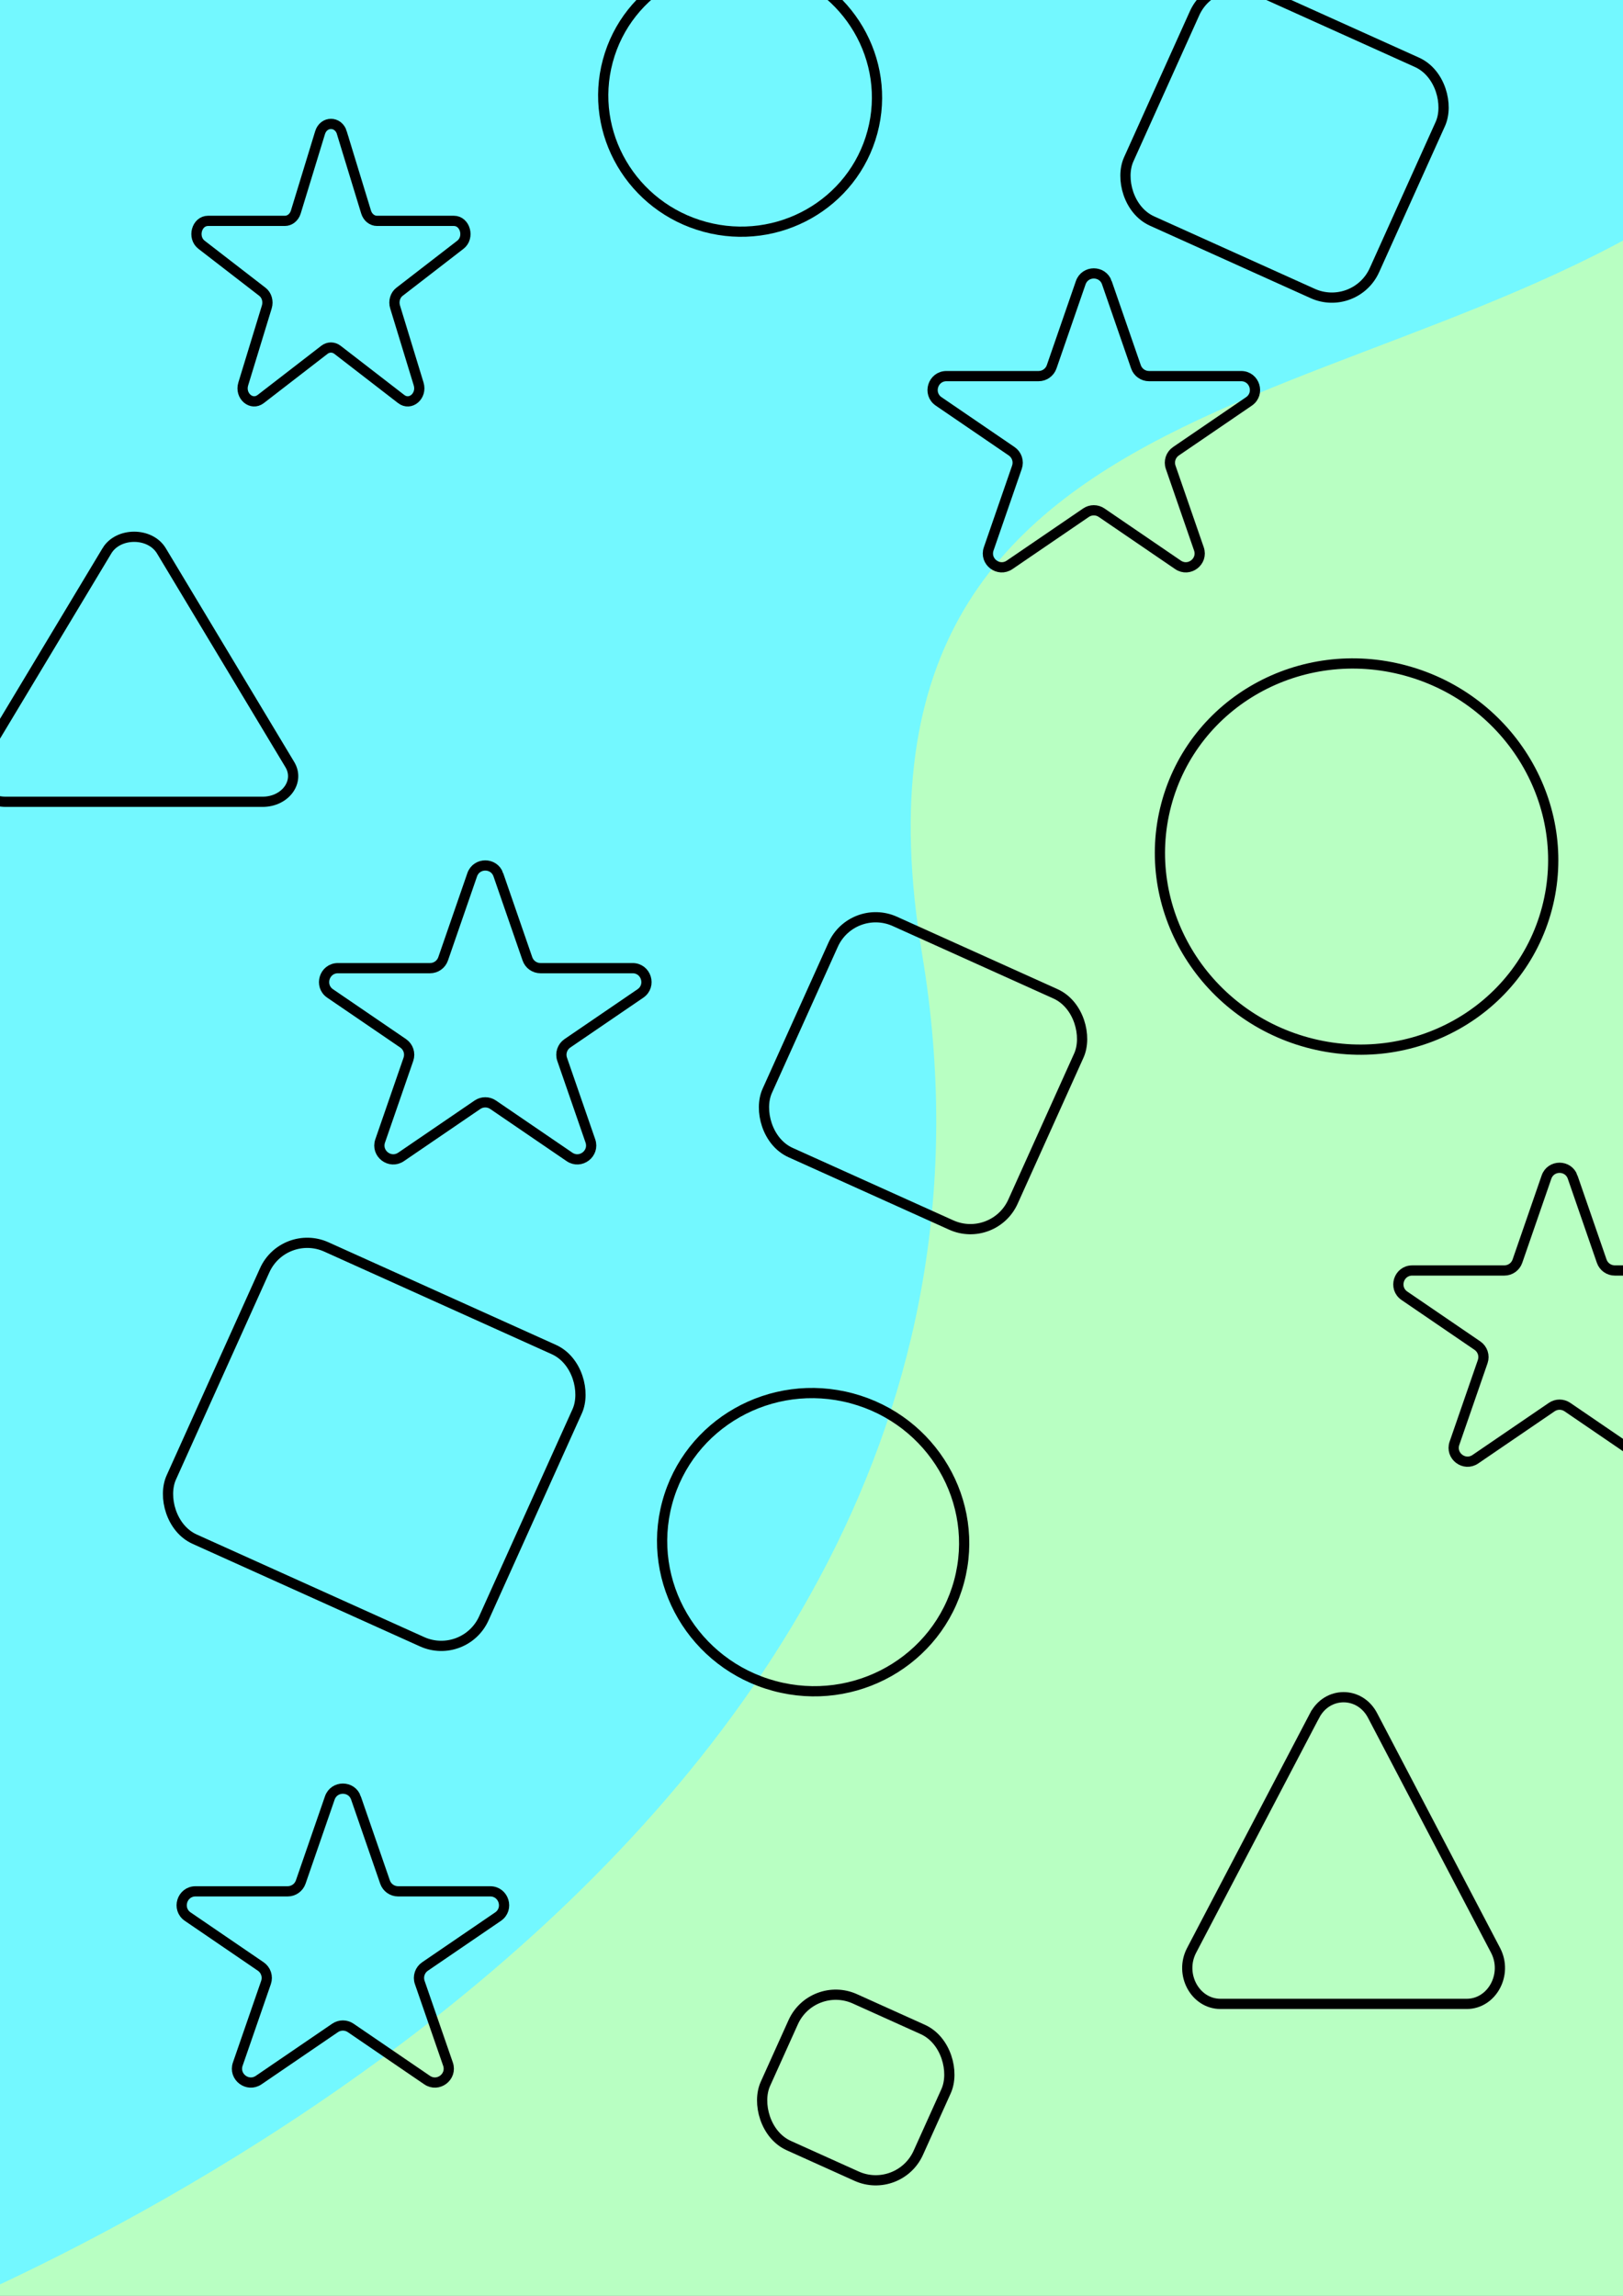 <?xml version="1.0" encoding="UTF-8" standalone="no"?>
<svg
   id="Layer_1"
   data-name="Layer 1"
   viewBox="0 0 793.701 1122.52"
   version="1.1"
   sodipodi:docname="ostival-doc-cover.svg"
   width="210mm"
   height="297mm"
   inkscape:version="1.4.2 (f4327f4, 2025-05-13)"
   inkscape:export-filename="ostival-doc-cover.jpg"
   inkscape:export-xdpi="96"
   inkscape:export-ydpi="96"
   xmlns:inkscape="http://www.inkscape.org/namespaces/inkscape"
   xmlns:sodipodi="http://sodipodi.sourceforge.net/DTD/sodipodi-0.dtd"
   xmlns="http://www.w3.org/2000/svg"
   xmlns:svg="http://www.w3.org/2000/svg">
  <rect x="0" y="0" width="793.701" height="1122.52" fill="#808080" stroke="none"/>
  <sodipodi:namedview
     id="namedview8"
     pagecolor="#ffffff"
     bordercolor="#000000"
     borderopacity="0.25"
     inkscape:showpageshadow="2"
     inkscape:pageopacity="0.0"
     inkscape:pagecheckerboard="0"
     inkscape:deskcolor="#d1d1d1"
     inkscape:zoom="1.7655492"
     inkscape:cx="356.54629"
     inkscape:cy="717.34054"
     inkscape:window-width="2880"
     inkscape:window-height="1694"
     inkscape:window-x="-11"
     inkscape:window-y="-11"
     inkscape:window-maximized="1"
     inkscape:current-layer="Layer_1"
     showguides="true"
     inkscape:document-units="mm">
    <sodipodi:guide
       position="399.876,338.628"
       orientation="1,0"
       id="guide8"
       inkscape:locked="false" />
  </sodipodi:namedview>
  <defs
     id="defs1">
    <style
       id="style1">
      .cls-1 {
        fill: #73f8ff;
      }

      .cls-2 {
        fill: #b8ffc2;
        stroke: #e0e0e0;
      }

      .cls-2, .cls-3 {
        stroke-miterlimit: 10;
      }

      .cls-3 {
        fill: none;
        stroke: #000;
        stroke-width: 5px;
      }
    </style>
  </defs>
  <rect
     class="cls-2"
     x="-50.975"
     y="-15.089"
     width="934.974"
     height="1232.373"
     id="rect1"
     style="stroke-width:1.256" />
  <path
     class="cls-1"
     d="m -50.382,1138.774 c 0,0 577.527,-216.299 501.301,-672.384 C 400.775,166.343 701.682,212.843 864.47,69.43 1027.271,-73.972 74.328,-75.462 -37.843,-38.501 -182.242,9.09 -83.243,332.67 -83.243,332.67 c 0,0 -99.519,332.642 -102.49,390.73 -2.971,58.077 135.35,415.375 135.35,415.375 z"
     id="path1"
     style="stroke-width:1.116"
     sodipodi:nodetypes="ccccccc" />
  <path
     class="cls-3"
     d="m 642.914,838.742 -60.171,114.858 c -6.124,11.694 1.693,26.192 14.148,26.192 h 120.342 c 12.442,0 20.272,-14.498 14.148,-26.192 L 671.21,838.742 c -6.228,-11.875 -22.068,-11.875 -28.283,0 z"
     id="path2"
     style="stroke-width:5;stroke-dasharray:none" />
  <ellipse
     class="cls-3"
     cx="-624.912"
     cy="579.805"
     rx="72.814"
     ry="73.917"
     transform="rotate(-74.95)"
     id="ellipse2" />
  <rect
     class="cls-3"
     x="561.286"
     y="230.818"
     width="131.81"
     height="124"
     rx="22.82"
     ry="22.82"
     transform="rotate(24.27)"
     id="rect2" />
  <path
     class="cls-3"
     d="m 174.08,879.107 14.21,41.09 c 0.94,2.73 3.51,4.56 6.4,4.56 h 45.04 c 6.66,0 9.32,8.61 3.82,12.37 l -35.7,24.37 c -2.52,1.72 -3.58,4.92 -2.58,7.81 l 13.81,39.92 c 2.13,6.17 -4.83,11.49 -10.22,7.81 l -37.36,-25.5 c -2.3,-1.57 -5.34,-1.57 -7.64,0 l -37.36,25.5 c -5.39,3.68 -12.36,-1.64 -10.22,-7.81 l 13.81,-39.92 c 1,-2.89 -0.06,-6.09 -2.58,-7.81 L 91.81,937.127 c -5.5,-3.76 -2.84,-12.37 3.82,-12.37 h 45.04 c 2.89,0 5.46,-1.83 6.4,-4.56 l 14.21,-41.09 c 2.1,-6.08 10.7,-6.08 12.81,0 z"
     id="path3" />
  <rect
     class="cls-3"
     x="760.032"
     y="719.097"
     width="82.01"
     height="78.7"
     rx="22.82"
     ry="22.82"
     transform="rotate(24.27)"
     id="rect3" />
  <ellipse
     class="cls-3"
     cx="-229.566"
     cy="748.375"
     rx="94.02"
     ry="96.464"
     transform="matrix(0.256,-0.967,0.965,0.263,0,0)"
     id="ellipse3"
     style="stroke-width:5;stroke-dasharray:none" />
  <ellipse
     class="cls-3"
     cx="48.397"
     cy="361.782"
     rx="66"
     ry="67"
     transform="rotate(-74.95)"
     id="ellipse4" />
  <path
     class="cls-3"
     d="m 167.168,64.891 11.86,38.79 c 0.79,2.58 2.93,4.31 5.34,4.31 h 37.58 c 5.56,0 7.78,8.13 3.19,11.68 l -29.78,23.01 c -2.11,1.63 -2.99,4.65 -2.15,7.37 l 11.52,37.69 c 1.78,5.82 -4.03,10.85 -8.53,7.37 l -31.17,-24.08 c -1.92,-1.48 -4.45,-1.48 -6.37,0 l -31.17,24.08 c -4.5,3.47 -10.31,-1.55 -8.53,-7.37 l 11.52,-37.69 c 0.83,-2.73 -0.05,-5.75 -2.15,-7.37 l -29.78,-23.01 c -4.59,-3.55 -2.37,-11.68 3.19,-11.68 h 37.58 c 2.41,0 4.55,-1.73 5.34,-4.31 l 11.86,-38.79 c 1.75,-5.74 8.93,-5.74 10.68,0 z"
     id="path4" />
  <path
     class="cls-3"
     d="m 541.304,138.25 14.21,41.09 c 0.94,2.73 3.51,4.56 6.4,4.56 h 45.04 c 6.66,0 9.32,8.61 3.82,12.37 l -35.7,24.37 c -2.52,1.72 -3.58,4.92 -2.58,7.81 l 13.81,39.92 c 2.13,6.17 -4.83,11.49 -10.22,7.81 l -37.36,-25.5 c -2.3,-1.57 -5.34,-1.57 -7.64,0 l -37.36,25.5 c -5.39,3.68 -12.36,-1.64 -10.22,-7.81 l 13.81,-39.92 c 1,-2.89 -0.06,-6.09 -2.58,-7.81 l -35.7,-24.37 c -5.5,-3.76 -2.84,-12.37 3.82,-12.37 h 45.04 c 2.89,0 5.46,-1.83 6.4,-4.56 l 14.21,-41.09 c 2.1,-6.08 10.7,-6.08 12.81,0 z"
     id="path5" />
  <path
     class="cls-3"
     d="m 769.08,575.544 14.21,41.09 c 0.94,2.73 3.51,4.56 6.4,4.56 h 45.04 c 6.66,0 9.32,8.61 3.82,12.37 l -35.7,24.37 c -2.52,1.72 -3.58,4.92 -2.58,7.81 l 13.81,39.92 c 2.13,6.17 -4.83,11.49 -10.22,7.81 l -37.36,-25.5 c -2.3,-1.57 -5.34,-1.57 -7.64,0 l -37.36,25.5 c -5.39,3.68 -12.36,-1.64 -10.22,-7.81 l 13.81,-39.92 c 1,-2.89 -0.06,-6.09 -2.58,-7.81 l -35.7,-24.37 c -5.5,-3.76 -2.84,-12.37 3.82,-12.37 h 45.04 c 2.89,0 5.46,-1.83 6.4,-4.56 l 14.21,-41.09 c 2.1,-6.08 10.7,-6.08 12.81,0 z"
     id="path6" />
  <path
     class="cls-3"
     d="m 243.713,427.727 14.21,41.09 c 0.94,2.73 3.51,4.56 6.4,4.56 h 45.04 c 6.66,0 9.32,8.61 3.82,12.37 l -35.7,24.37 c -2.52,1.72 -3.58,4.92 -2.58,7.81 l 13.81,39.92 c 2.13,6.17 -4.83,11.49 -10.22,7.81 l -37.36,-25.5 c -2.3,-1.57 -5.34,-1.57 -7.64,0 l -37.36,25.5 c -5.39,3.68 -12.36,-1.64 -10.22,-7.81 l 13.81,-39.92 c 1,-2.89 -0.06,-6.09 -2.58,-7.81 l -35.7,-24.37 c -5.5,-3.76 -2.84,-12.37 3.82,-12.37 h 45.04 c 2.89,0 5.46,-1.83 6.4,-4.56 l 14.21,-41.09 c 2.1,-6.08 10.7,-6.08 12.81,0 z"
     id="path7" />
  <rect
     class="cls-3"
     x="535.221"
     y="-257.05"
     width="131.81"
     height="124"
     rx="22.82"
     ry="22.82"
     transform="rotate(24.27)"
     id="rect7" />
  <rect
     class="cls-3"
     x="373.296"
     y="490.199"
     width="167.65"
     height="156.73"
     rx="22.82"
     ry="22.82"
     transform="rotate(24.27)"
     id="rect8" />
  <path
     class="cls-3"
     d="m 52.277,269.34 -62.809,104.512 c -5.009,8.342 2.208,18.179 13.329,18.179 H 128.415 c 11.121,0 18.337,-9.847 13.329,-18.179 L 78.934,269.34 c -5.519,-9.179 -21.138,-9.179 -26.657,0 z"
     id="path8" />
</svg>
